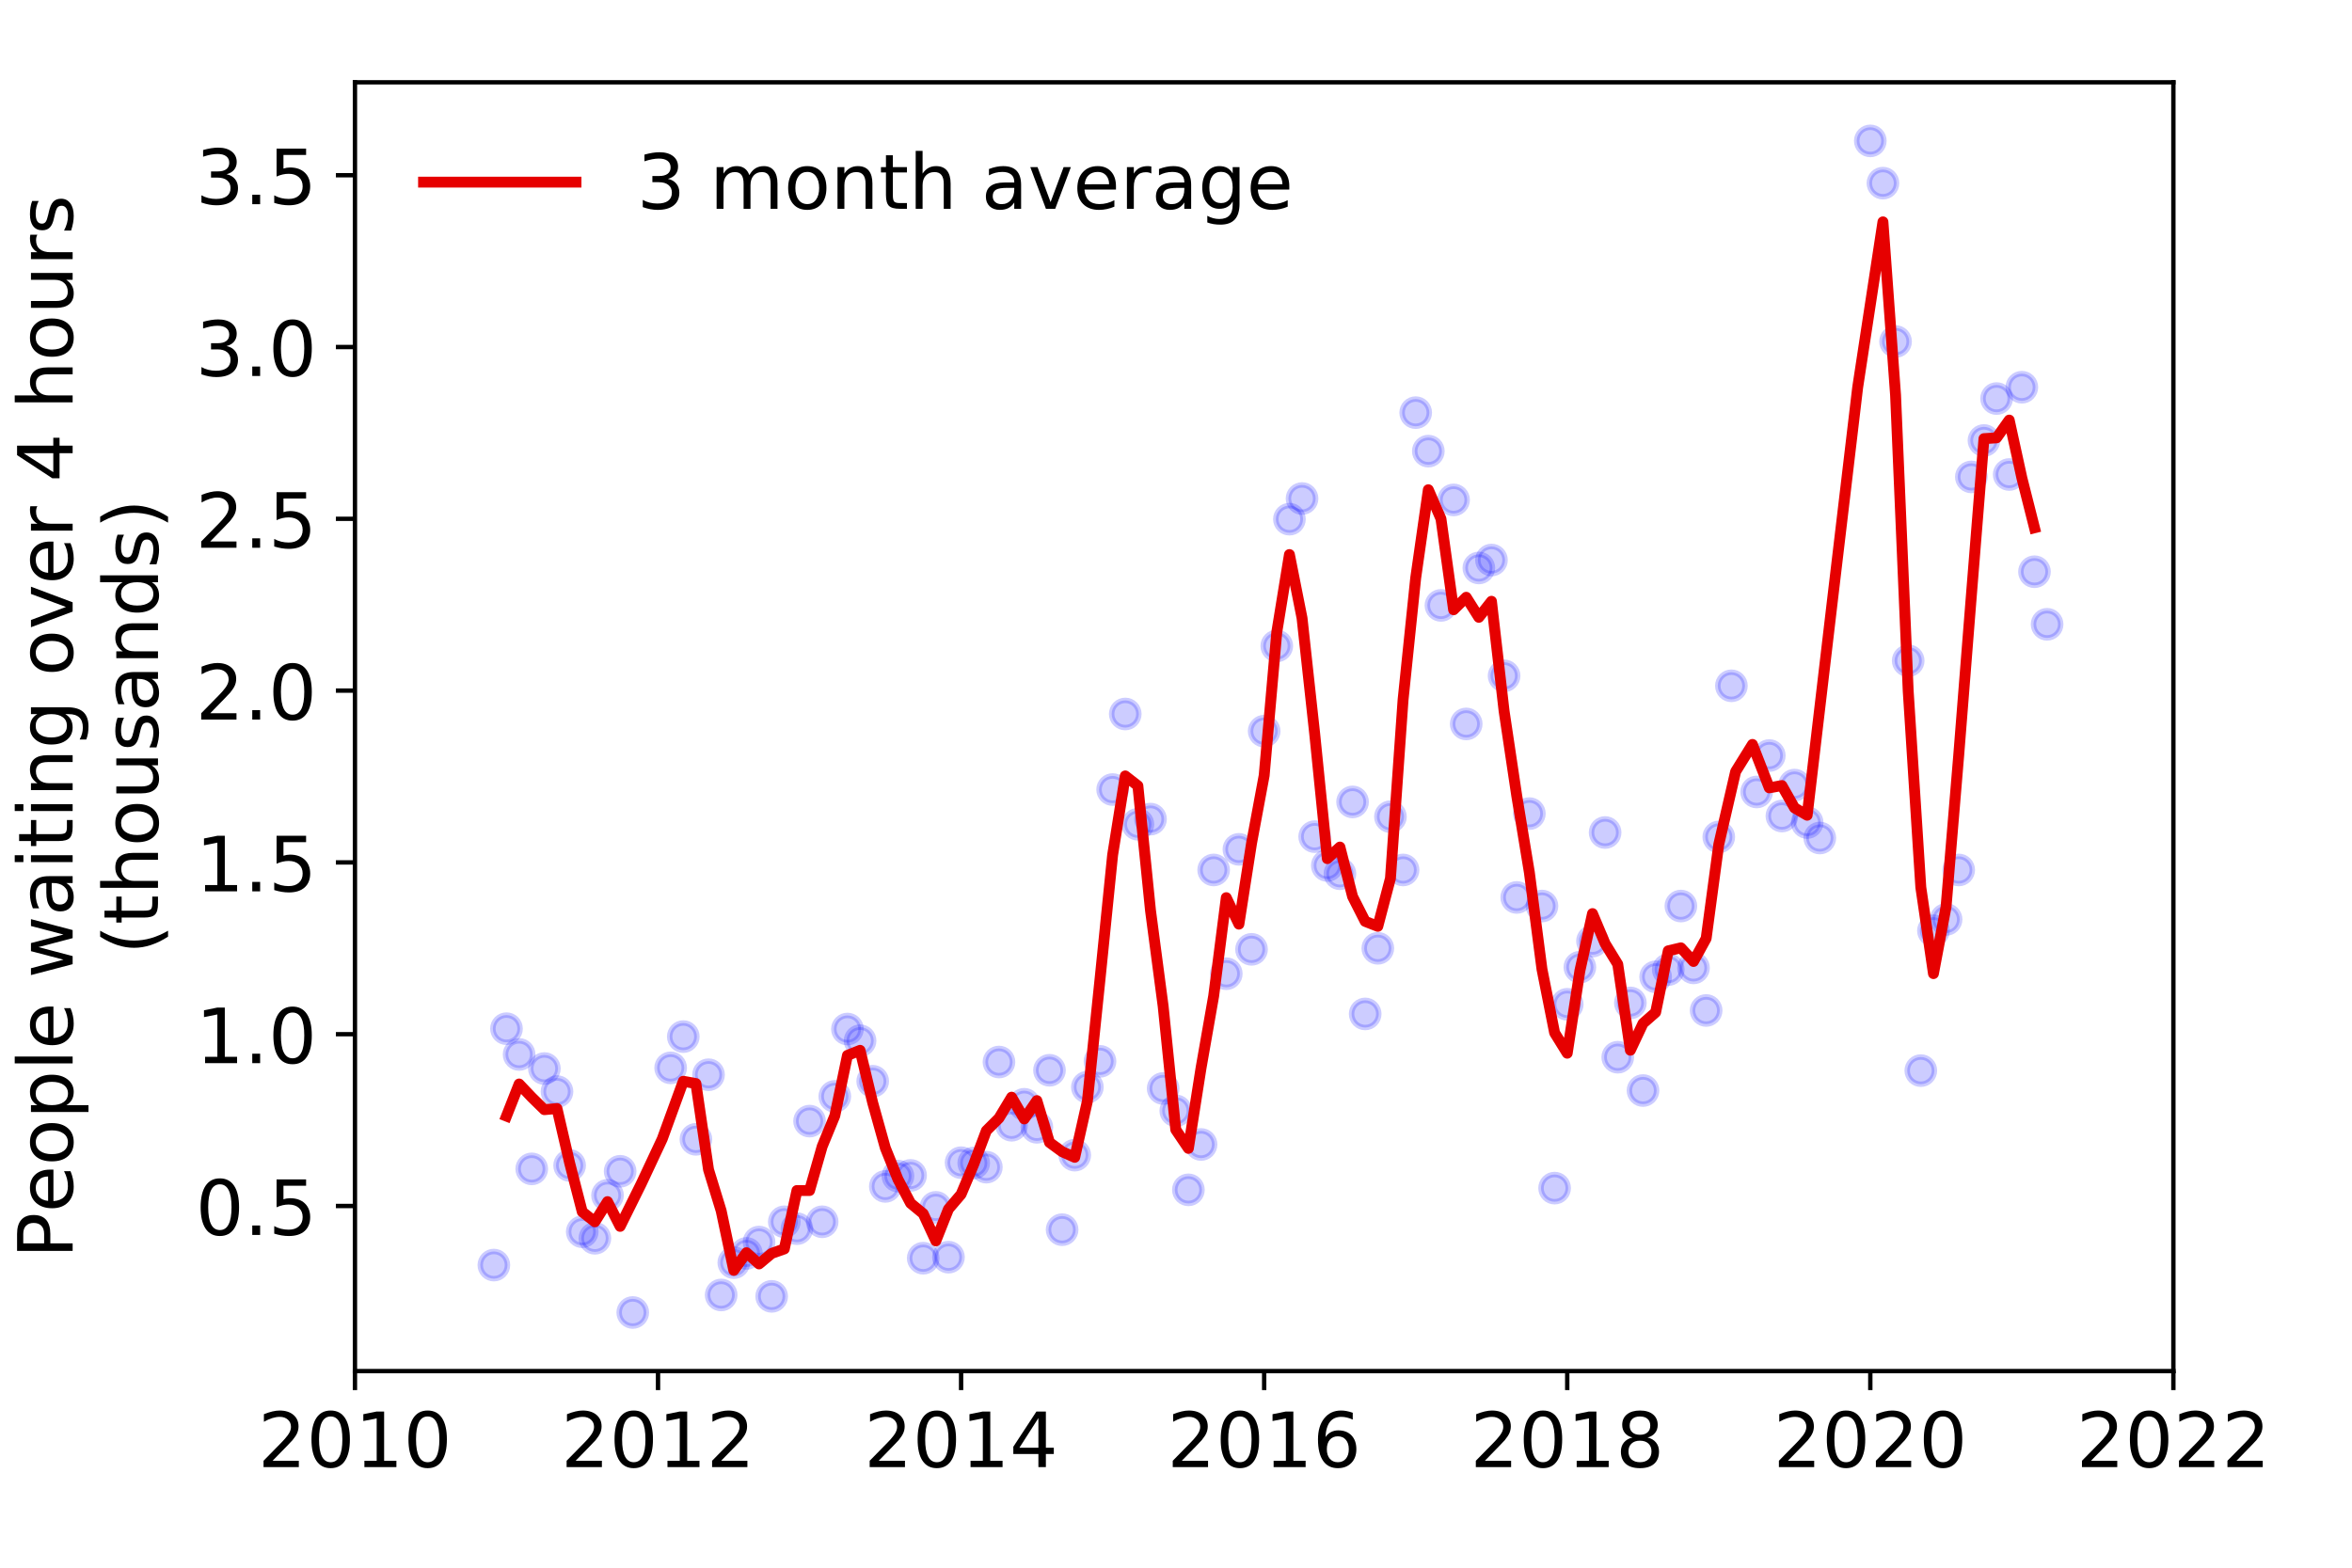 <?xml version="1.0" encoding="utf-8" standalone="no"?>
<!DOCTYPE svg PUBLIC "-//W3C//DTD SVG 1.1//EN"
  "http://www.w3.org/Graphics/SVG/1.1/DTD/svg11.dtd">
<!-- Created with matplotlib (https://matplotlib.org/) -->
<svg height="288pt" version="1.1" viewBox="0 0 432 288" width="432pt" xmlns="http://www.w3.org/2000/svg" xmlns:xlink="http://www.w3.org/1999/xlink">
 <defs>
  <style type="text/css">
*{stroke-linecap:butt;stroke-linejoin:round;}
  </style>
 </defs>
 <g id="figure_1">
  <g id="patch_1">
   <path d="M 0 288 
L 432 288 
L 432 0 
L 0 0 
z
" style="fill:#ffffff;"/>
  </g>
  <g id="axes_1">
   <g id="patch_2">
    <path d="M 65.195 251.88 
L 399.192 251.88 
L 399.192 15.12 
L 65.195 15.12 
z
" style="fill:#ffffff;"/>
   </g>
   <g id="matplotlib.axis_1">
    <g id="xtick_1">
     <g id="line2d_1">
      <defs>
       <path d="M 0 0 
L 0 3.5 
" id="m84aaa71827" style="stroke:#000000;stroke-width:0.8;"/>
      </defs>
      <g>
       <use style="stroke:#000000;stroke-width:0.8;" x="65.195" xlink:href="#m84aaa71827" y="251.88"/>
      </g>
     </g>
     <g id="text_1">
      <!-- 2010 -->
      <defs>
       <path d="M 19.188 8.297 
L 53.609 8.297 
L 53.609 0 
L 7.328 0 
L 7.328 8.297 
Q 12.938 14.109 22.625 23.891 
Q 32.328 33.688 34.812 36.531 
Q 39.547 41.844 41.422 45.531 
Q 43.312 49.219 43.312 52.781 
Q 43.312 58.594 39.234 62.25 
Q 35.156 65.922 28.609 65.922 
Q 23.969 65.922 18.812 64.312 
Q 13.672 62.703 7.812 59.422 
L 7.812 69.391 
Q 13.766 71.781 18.938 73 
Q 24.125 74.219 28.422 74.219 
Q 39.75 74.219 46.484 68.547 
Q 53.219 62.891 53.219 53.422 
Q 53.219 48.922 51.531 44.891 
Q 49.859 40.875 45.406 35.406 
Q 44.188 33.984 37.641 27.219 
Q 31.109 20.453 19.188 8.297 
z
" id="DejaVuSans-50"/>
       <path d="M 31.781 66.406 
Q 24.172 66.406 20.328 58.906 
Q 16.5 51.422 16.5 36.375 
Q 16.5 21.391 20.328 13.891 
Q 24.172 6.391 31.781 6.391 
Q 39.453 6.391 43.281 13.891 
Q 47.125 21.391 47.125 36.375 
Q 47.125 51.422 43.281 58.906 
Q 39.453 66.406 31.781 66.406 
z
M 31.781 74.219 
Q 44.047 74.219 50.516 64.516 
Q 56.984 54.828 56.984 36.375 
Q 56.984 17.969 50.516 8.266 
Q 44.047 -1.422 31.781 -1.422 
Q 19.531 -1.422 13.062 8.266 
Q 6.594 17.969 6.594 36.375 
Q 6.594 54.828 13.062 64.516 
Q 19.531 74.219 31.781 74.219 
z
" id="DejaVuSans-48"/>
       <path d="M 12.406 8.297 
L 28.516 8.297 
L 28.516 63.922 
L 10.984 60.406 
L 10.984 69.391 
L 28.422 72.906 
L 38.281 72.906 
L 38.281 8.297 
L 54.391 8.297 
L 54.391 0 
L 12.406 0 
z
" id="DejaVuSans-49"/>
      </defs>
      <g transform="translate(47.38 269.518)scale(0.14 -0.14)">
       <use xlink:href="#DejaVuSans-50"/>
       <use x="63.623" xlink:href="#DejaVuSans-48"/>
       <use x="127.246" xlink:href="#DejaVuSans-49"/>
       <use x="190.869" xlink:href="#DejaVuSans-48"/>
      </g>
     </g>
    </g>
    <g id="xtick_2">
     <g id="line2d_2">
      <g>
       <use style="stroke:#000000;stroke-width:0.8;" x="120.861" xlink:href="#m84aaa71827" y="251.88"/>
      </g>
     </g>
     <g id="text_2">
      <!-- 2012 -->
      <g transform="translate(103.046 269.518)scale(0.14 -0.14)">
       <use xlink:href="#DejaVuSans-50"/>
       <use x="63.623" xlink:href="#DejaVuSans-48"/>
       <use x="127.246" xlink:href="#DejaVuSans-49"/>
       <use x="190.869" xlink:href="#DejaVuSans-50"/>
      </g>
     </g>
    </g>
    <g id="xtick_3">
     <g id="line2d_3">
      <g>
       <use style="stroke:#000000;stroke-width:0.8;" x="176.528" xlink:href="#m84aaa71827" y="251.88"/>
      </g>
     </g>
     <g id="text_3">
      <!-- 2014 -->
      <defs>
       <path d="M 37.797 64.312 
L 12.891 25.391 
L 37.797 25.391 
z
M 35.203 72.906 
L 47.609 72.906 
L 47.609 25.391 
L 58.016 25.391 
L 58.016 17.188 
L 47.609 17.188 
L 47.609 0 
L 37.797 0 
L 37.797 17.188 
L 4.891 17.188 
L 4.891 26.703 
z
" id="DejaVuSans-52"/>
      </defs>
      <g transform="translate(158.713 269.518)scale(0.14 -0.14)">
       <use xlink:href="#DejaVuSans-50"/>
       <use x="63.623" xlink:href="#DejaVuSans-48"/>
       <use x="127.246" xlink:href="#DejaVuSans-49"/>
       <use x="190.869" xlink:href="#DejaVuSans-52"/>
      </g>
     </g>
    </g>
    <g id="xtick_4">
     <g id="line2d_4">
      <g>
       <use style="stroke:#000000;stroke-width:0.8;" x="232.194" xlink:href="#m84aaa71827" y="251.88"/>
      </g>
     </g>
     <g id="text_4">
      <!-- 2016 -->
      <defs>
       <path d="M 33.016 40.375 
Q 26.375 40.375 22.484 35.828 
Q 18.609 31.297 18.609 23.391 
Q 18.609 15.531 22.484 10.953 
Q 26.375 6.391 33.016 6.391 
Q 39.656 6.391 43.531 10.953 
Q 47.406 15.531 47.406 23.391 
Q 47.406 31.297 43.531 35.828 
Q 39.656 40.375 33.016 40.375 
z
M 52.594 71.297 
L 52.594 62.312 
Q 48.875 64.062 45.094 64.984 
Q 41.312 65.922 37.594 65.922 
Q 27.828 65.922 22.672 59.328 
Q 17.531 52.734 16.797 39.406 
Q 19.672 43.656 24.016 45.922 
Q 28.375 48.188 33.594 48.188 
Q 44.578 48.188 50.953 41.516 
Q 57.328 34.859 57.328 23.391 
Q 57.328 12.156 50.688 5.359 
Q 44.047 -1.422 33.016 -1.422 
Q 20.359 -1.422 13.672 8.266 
Q 6.984 17.969 6.984 36.375 
Q 6.984 53.656 15.188 63.938 
Q 23.391 74.219 37.203 74.219 
Q 40.922 74.219 44.703 73.484 
Q 48.484 72.75 52.594 71.297 
z
" id="DejaVuSans-54"/>
      </defs>
      <g transform="translate(214.379 269.518)scale(0.14 -0.14)">
       <use xlink:href="#DejaVuSans-50"/>
       <use x="63.623" xlink:href="#DejaVuSans-48"/>
       <use x="127.246" xlink:href="#DejaVuSans-49"/>
       <use x="190.869" xlink:href="#DejaVuSans-54"/>
      </g>
     </g>
    </g>
    <g id="xtick_5">
     <g id="line2d_5">
      <g>
       <use style="stroke:#000000;stroke-width:0.8;" x="287.86" xlink:href="#m84aaa71827" y="251.88"/>
      </g>
     </g>
     <g id="text_5">
      <!-- 2018 -->
      <defs>
       <path d="M 31.781 34.625 
Q 24.75 34.625 20.719 30.859 
Q 16.703 27.094 16.703 20.516 
Q 16.703 13.922 20.719 10.156 
Q 24.75 6.391 31.781 6.391 
Q 38.812 6.391 42.859 10.172 
Q 46.922 13.969 46.922 20.516 
Q 46.922 27.094 42.891 30.859 
Q 38.875 34.625 31.781 34.625 
z
M 21.922 38.812 
Q 15.578 40.375 12.031 44.719 
Q 8.5 49.078 8.5 55.328 
Q 8.5 64.062 14.719 69.141 
Q 20.953 74.219 31.781 74.219 
Q 42.672 74.219 48.875 69.141 
Q 55.078 64.062 55.078 55.328 
Q 55.078 49.078 51.531 44.719 
Q 48 40.375 41.703 38.812 
Q 48.828 37.156 52.797 32.312 
Q 56.781 27.484 56.781 20.516 
Q 56.781 9.906 50.312 4.234 
Q 43.844 -1.422 31.781 -1.422 
Q 19.734 -1.422 13.25 4.234 
Q 6.781 9.906 6.781 20.516 
Q 6.781 27.484 10.781 32.312 
Q 14.797 37.156 21.922 38.812 
z
M 18.312 54.391 
Q 18.312 48.734 21.844 45.562 
Q 25.391 42.391 31.781 42.391 
Q 38.141 42.391 41.719 45.562 
Q 45.312 48.734 45.312 54.391 
Q 45.312 60.062 41.719 63.234 
Q 38.141 66.406 31.781 66.406 
Q 25.391 66.406 21.844 63.234 
Q 18.312 60.062 18.312 54.391 
z
" id="DejaVuSans-56"/>
      </defs>
      <g transform="translate(270.045 269.518)scale(0.14 -0.14)">
       <use xlink:href="#DejaVuSans-50"/>
       <use x="63.623" xlink:href="#DejaVuSans-48"/>
       <use x="127.246" xlink:href="#DejaVuSans-49"/>
       <use x="190.869" xlink:href="#DejaVuSans-56"/>
      </g>
     </g>
    </g>
    <g id="xtick_6">
     <g id="line2d_6">
      <g>
       <use style="stroke:#000000;stroke-width:0.8;" x="343.526" xlink:href="#m84aaa71827" y="251.88"/>
      </g>
     </g>
     <g id="text_6">
      <!-- 2020 -->
      <g transform="translate(325.711 269.518)scale(0.14 -0.14)">
       <use xlink:href="#DejaVuSans-50"/>
       <use x="63.623" xlink:href="#DejaVuSans-48"/>
       <use x="127.246" xlink:href="#DejaVuSans-50"/>
       <use x="190.869" xlink:href="#DejaVuSans-48"/>
      </g>
     </g>
    </g>
    <g id="xtick_7">
     <g id="line2d_7">
      <g>
       <use style="stroke:#000000;stroke-width:0.8;" x="399.192" xlink:href="#m84aaa71827" y="251.88"/>
      </g>
     </g>
     <g id="text_7">
      <!-- 2022 -->
      <g transform="translate(381.377 269.518)scale(0.14 -0.14)">
       <use xlink:href="#DejaVuSans-50"/>
       <use x="63.623" xlink:href="#DejaVuSans-48"/>
       <use x="127.246" xlink:href="#DejaVuSans-50"/>
       <use x="190.869" xlink:href="#DejaVuSans-50"/>
      </g>
     </g>
    </g>
   </g>
   <g id="matplotlib.axis_2">
    <g id="ytick_1">
     <g id="line2d_8">
      <defs>
       <path d="M 0 0 
L -3.5 0 
" id="me56a1f9ede" style="stroke:#000000;stroke-width:0.8;"/>
      </defs>
      <g>
       <use style="stroke:#000000;stroke-width:0.8;" x="65.195" xlink:href="#me56a1f9ede" y="221.551"/>
      </g>
     </g>
     <g id="text_8">
      <!-- 0.5 -->
      <defs>
       <path d="M 10.688 12.406 
L 21 12.406 
L 21 0 
L 10.688 0 
z
" id="DejaVuSans-46"/>
       <path d="M 10.797 72.906 
L 49.516 72.906 
L 49.516 64.594 
L 19.828 64.594 
L 19.828 46.734 
Q 21.969 47.469 24.109 47.828 
Q 26.266 48.188 28.422 48.188 
Q 40.625 48.188 47.75 41.5 
Q 54.891 34.812 54.891 23.391 
Q 54.891 11.625 47.562 5.094 
Q 40.234 -1.422 26.906 -1.422 
Q 22.312 -1.422 17.547 -0.641 
Q 12.797 0.141 7.719 1.703 
L 7.719 11.625 
Q 12.109 9.234 16.797 8.062 
Q 21.484 6.891 26.703 6.891 
Q 35.156 6.891 40.078 11.328 
Q 45.016 15.766 45.016 23.391 
Q 45.016 31 40.078 35.438 
Q 35.156 39.891 26.703 39.891 
Q 22.75 39.891 18.812 39.016 
Q 14.891 38.141 10.797 36.281 
z
" id="DejaVuSans-53"/>
      </defs>
      <g transform="translate(35.931 226.87)scale(0.14 -0.14)">
       <use xlink:href="#DejaVuSans-48"/>
       <use x="63.623" xlink:href="#DejaVuSans-46"/>
       <use x="95.41" xlink:href="#DejaVuSans-53"/>
      </g>
     </g>
    </g>
    <g id="ytick_2">
     <g id="line2d_9">
      <g>
       <use style="stroke:#000000;stroke-width:0.8;" x="65.195" xlink:href="#me56a1f9ede" y="189.992"/>
      </g>
     </g>
     <g id="text_9">
      <!-- 1.0 -->
      <g transform="translate(35.931 195.311)scale(0.14 -0.14)">
       <use xlink:href="#DejaVuSans-49"/>
       <use x="63.623" xlink:href="#DejaVuSans-46"/>
       <use x="95.41" xlink:href="#DejaVuSans-48"/>
      </g>
     </g>
    </g>
    <g id="ytick_3">
     <g id="line2d_10">
      <g>
       <use style="stroke:#000000;stroke-width:0.8;" x="65.195" xlink:href="#me56a1f9ede" y="158.432"/>
      </g>
     </g>
     <g id="text_10">
      <!-- 1.5 -->
      <g transform="translate(35.931 163.751)scale(0.14 -0.14)">
       <use xlink:href="#DejaVuSans-49"/>
       <use x="63.623" xlink:href="#DejaVuSans-46"/>
       <use x="95.41" xlink:href="#DejaVuSans-53"/>
      </g>
     </g>
    </g>
    <g id="ytick_4">
     <g id="line2d_11">
      <g>
       <use style="stroke:#000000;stroke-width:0.8;" x="65.195" xlink:href="#me56a1f9ede" y="126.872"/>
      </g>
     </g>
     <g id="text_11">
      <!-- 2.0 -->
      <g transform="translate(35.931 132.191)scale(0.14 -0.14)">
       <use xlink:href="#DejaVuSans-50"/>
       <use x="63.623" xlink:href="#DejaVuSans-46"/>
       <use x="95.41" xlink:href="#DejaVuSans-48"/>
      </g>
     </g>
    </g>
    <g id="ytick_5">
     <g id="line2d_12">
      <g>
       <use style="stroke:#000000;stroke-width:0.8;" x="65.195" xlink:href="#me56a1f9ede" y="95.313"/>
      </g>
     </g>
     <g id="text_12">
      <!-- 2.5 -->
      <g transform="translate(35.931 100.632)scale(0.14 -0.14)">
       <use xlink:href="#DejaVuSans-50"/>
       <use x="63.623" xlink:href="#DejaVuSans-46"/>
       <use x="95.41" xlink:href="#DejaVuSans-53"/>
      </g>
     </g>
    </g>
    <g id="ytick_6">
     <g id="line2d_13">
      <g>
       <use style="stroke:#000000;stroke-width:0.8;" x="65.195" xlink:href="#me56a1f9ede" y="63.753"/>
      </g>
     </g>
     <g id="text_13">
      <!-- 3.0 -->
      <defs>
       <path d="M 40.578 39.312 
Q 47.656 37.797 51.625 33 
Q 55.609 28.219 55.609 21.188 
Q 55.609 10.406 48.188 4.484 
Q 40.766 -1.422 27.094 -1.422 
Q 22.516 -1.422 17.656 -0.516 
Q 12.797 0.391 7.625 2.203 
L 7.625 11.719 
Q 11.719 9.328 16.594 8.109 
Q 21.484 6.891 26.812 6.891 
Q 36.078 6.891 40.938 10.547 
Q 45.797 14.203 45.797 21.188 
Q 45.797 27.641 41.281 31.266 
Q 36.766 34.906 28.719 34.906 
L 20.219 34.906 
L 20.219 43.016 
L 29.109 43.016 
Q 36.375 43.016 40.234 45.922 
Q 44.094 48.828 44.094 54.297 
Q 44.094 59.906 40.109 62.906 
Q 36.141 65.922 28.719 65.922 
Q 24.656 65.922 20.016 65.031 
Q 15.375 64.156 9.812 62.312 
L 9.812 71.094 
Q 15.438 72.656 20.344 73.438 
Q 25.25 74.219 29.594 74.219 
Q 40.828 74.219 47.359 69.109 
Q 53.906 64.016 53.906 55.328 
Q 53.906 49.266 50.438 45.094 
Q 46.969 40.922 40.578 39.312 
z
" id="DejaVuSans-51"/>
      </defs>
      <g transform="translate(35.931 69.072)scale(0.14 -0.14)">
       <use xlink:href="#DejaVuSans-51"/>
       <use x="63.623" xlink:href="#DejaVuSans-46"/>
       <use x="95.41" xlink:href="#DejaVuSans-48"/>
      </g>
     </g>
    </g>
    <g id="ytick_7">
     <g id="line2d_14">
      <g>
       <use style="stroke:#000000;stroke-width:0.8;" x="65.195" xlink:href="#me56a1f9ede" y="32.194"/>
      </g>
     </g>
     <g id="text_14">
      <!-- 3.5 -->
      <g transform="translate(35.931 37.513)scale(0.14 -0.14)">
       <use xlink:href="#DejaVuSans-51"/>
       <use x="63.623" xlink:href="#DejaVuSans-46"/>
       <use x="95.41" xlink:href="#DejaVuSans-53"/>
      </g>
     </g>
    </g>
    <g id="text_15">
     <!-- People waiting over 4 hours -->
     <defs>
      <path d="M 19.672 64.797 
L 19.672 37.406 
L 32.078 37.406 
Q 38.969 37.406 42.719 40.969 
Q 46.484 44.531 46.484 51.125 
Q 46.484 57.672 42.719 61.234 
Q 38.969 64.797 32.078 64.797 
z
M 9.812 72.906 
L 32.078 72.906 
Q 44.344 72.906 50.609 67.359 
Q 56.891 61.812 56.891 51.125 
Q 56.891 40.328 50.609 34.812 
Q 44.344 29.297 32.078 29.297 
L 19.672 29.297 
L 19.672 0 
L 9.812 0 
z
" id="DejaVuSans-80"/>
      <path d="M 56.203 29.594 
L 56.203 25.203 
L 14.891 25.203 
Q 15.484 15.922 20.484 11.062 
Q 25.484 6.203 34.422 6.203 
Q 39.594 6.203 44.453 7.469 
Q 49.312 8.734 54.109 11.281 
L 54.109 2.781 
Q 49.266 0.734 44.188 -0.344 
Q 39.109 -1.422 33.891 -1.422 
Q 20.797 -1.422 13.156 6.188 
Q 5.516 13.812 5.516 26.812 
Q 5.516 40.234 12.766 48.109 
Q 20.016 56 32.328 56 
Q 43.359 56 49.781 48.891 
Q 56.203 41.797 56.203 29.594 
z
M 47.219 32.234 
Q 47.125 39.594 43.094 43.984 
Q 39.062 48.391 32.422 48.391 
Q 24.906 48.391 20.391 44.141 
Q 15.875 39.891 15.188 32.172 
z
" id="DejaVuSans-101"/>
      <path d="M 30.609 48.391 
Q 23.391 48.391 19.188 42.75 
Q 14.984 37.109 14.984 27.297 
Q 14.984 17.484 19.156 11.844 
Q 23.344 6.203 30.609 6.203 
Q 37.797 6.203 41.984 11.859 
Q 46.188 17.531 46.188 27.297 
Q 46.188 37.016 41.984 42.703 
Q 37.797 48.391 30.609 48.391 
z
M 30.609 56 
Q 42.328 56 49.016 48.375 
Q 55.719 40.766 55.719 27.297 
Q 55.719 13.875 49.016 6.219 
Q 42.328 -1.422 30.609 -1.422 
Q 18.844 -1.422 12.172 6.219 
Q 5.516 13.875 5.516 27.297 
Q 5.516 40.766 12.172 48.375 
Q 18.844 56 30.609 56 
z
" id="DejaVuSans-111"/>
      <path d="M 18.109 8.203 
L 18.109 -20.797 
L 9.078 -20.797 
L 9.078 54.688 
L 18.109 54.688 
L 18.109 46.391 
Q 20.953 51.266 25.266 53.625 
Q 29.594 56 35.594 56 
Q 45.562 56 51.781 48.094 
Q 58.016 40.188 58.016 27.297 
Q 58.016 14.406 51.781 6.484 
Q 45.562 -1.422 35.594 -1.422 
Q 29.594 -1.422 25.266 0.953 
Q 20.953 3.328 18.109 8.203 
z
M 48.688 27.297 
Q 48.688 37.203 44.609 42.844 
Q 40.531 48.484 33.406 48.484 
Q 26.266 48.484 22.188 42.844 
Q 18.109 37.203 18.109 27.297 
Q 18.109 17.391 22.188 11.75 
Q 26.266 6.109 33.406 6.109 
Q 40.531 6.109 44.609 11.75 
Q 48.688 17.391 48.688 27.297 
z
" id="DejaVuSans-112"/>
      <path d="M 9.422 75.984 
L 18.406 75.984 
L 18.406 0 
L 9.422 0 
z
" id="DejaVuSans-108"/>
      <path id="DejaVuSans-32"/>
      <path d="M 4.203 54.688 
L 13.188 54.688 
L 24.422 12.016 
L 35.594 54.688 
L 46.188 54.688 
L 57.422 12.016 
L 68.609 54.688 
L 77.594 54.688 
L 63.281 0 
L 52.688 0 
L 40.922 44.828 
L 29.109 0 
L 18.5 0 
z
" id="DejaVuSans-119"/>
      <path d="M 34.281 27.484 
Q 23.391 27.484 19.188 25 
Q 14.984 22.516 14.984 16.5 
Q 14.984 11.719 18.141 8.906 
Q 21.297 6.109 26.703 6.109 
Q 34.188 6.109 38.703 11.406 
Q 43.219 16.703 43.219 25.484 
L 43.219 27.484 
z
M 52.203 31.203 
L 52.203 0 
L 43.219 0 
L 43.219 8.297 
Q 40.141 3.328 35.547 0.953 
Q 30.953 -1.422 24.312 -1.422 
Q 15.922 -1.422 10.953 3.297 
Q 6 8.016 6 15.922 
Q 6 25.141 12.172 29.828 
Q 18.359 34.516 30.609 34.516 
L 43.219 34.516 
L 43.219 35.406 
Q 43.219 41.609 39.141 45 
Q 35.062 48.391 27.688 48.391 
Q 23 48.391 18.547 47.266 
Q 14.109 46.141 10.016 43.891 
L 10.016 52.203 
Q 14.938 54.109 19.578 55.047 
Q 24.219 56 28.609 56 
Q 40.484 56 46.344 49.844 
Q 52.203 43.703 52.203 31.203 
z
" id="DejaVuSans-97"/>
      <path d="M 9.422 54.688 
L 18.406 54.688 
L 18.406 0 
L 9.422 0 
z
M 9.422 75.984 
L 18.406 75.984 
L 18.406 64.594 
L 9.422 64.594 
z
" id="DejaVuSans-105"/>
      <path d="M 18.312 70.219 
L 18.312 54.688 
L 36.812 54.688 
L 36.812 47.703 
L 18.312 47.703 
L 18.312 18.016 
Q 18.312 11.328 20.141 9.422 
Q 21.969 7.516 27.594 7.516 
L 36.812 7.516 
L 36.812 0 
L 27.594 0 
Q 17.188 0 13.234 3.875 
Q 9.281 7.766 9.281 18.016 
L 9.281 47.703 
L 2.688 47.703 
L 2.688 54.688 
L 9.281 54.688 
L 9.281 70.219 
z
" id="DejaVuSans-116"/>
      <path d="M 54.891 33.016 
L 54.891 0 
L 45.906 0 
L 45.906 32.719 
Q 45.906 40.484 42.875 44.328 
Q 39.844 48.188 33.797 48.188 
Q 26.516 48.188 22.312 43.547 
Q 18.109 38.922 18.109 30.906 
L 18.109 0 
L 9.078 0 
L 9.078 54.688 
L 18.109 54.688 
L 18.109 46.188 
Q 21.344 51.125 25.703 53.562 
Q 30.078 56 35.797 56 
Q 45.219 56 50.047 50.172 
Q 54.891 44.344 54.891 33.016 
z
" id="DejaVuSans-110"/>
      <path d="M 45.406 27.984 
Q 45.406 37.75 41.375 43.109 
Q 37.359 48.484 30.078 48.484 
Q 22.859 48.484 18.828 43.109 
Q 14.797 37.75 14.797 27.984 
Q 14.797 18.266 18.828 12.891 
Q 22.859 7.516 30.078 7.516 
Q 37.359 7.516 41.375 12.891 
Q 45.406 18.266 45.406 27.984 
z
M 54.391 6.781 
Q 54.391 -7.172 48.188 -13.984 
Q 42 -20.797 29.203 -20.797 
Q 24.469 -20.797 20.266 -20.094 
Q 16.062 -19.391 12.109 -17.922 
L 12.109 -9.188 
Q 16.062 -11.328 19.922 -12.344 
Q 23.781 -13.375 27.781 -13.375 
Q 36.625 -13.375 41.016 -8.766 
Q 45.406 -4.156 45.406 5.172 
L 45.406 9.625 
Q 42.625 4.781 38.281 2.391 
Q 33.938 0 27.875 0 
Q 17.828 0 11.672 7.656 
Q 5.516 15.328 5.516 27.984 
Q 5.516 40.672 11.672 48.328 
Q 17.828 56 27.875 56 
Q 33.938 56 38.281 53.609 
Q 42.625 51.219 45.406 46.391 
L 45.406 54.688 
L 54.391 54.688 
z
" id="DejaVuSans-103"/>
      <path d="M 2.984 54.688 
L 12.5 54.688 
L 29.594 8.797 
L 46.688 54.688 
L 56.203 54.688 
L 35.688 0 
L 23.484 0 
z
" id="DejaVuSans-118"/>
      <path d="M 41.109 46.297 
Q 39.594 47.172 37.812 47.578 
Q 36.031 48 33.891 48 
Q 26.266 48 22.188 43.047 
Q 18.109 38.094 18.109 28.812 
L 18.109 0 
L 9.078 0 
L 9.078 54.688 
L 18.109 54.688 
L 18.109 46.188 
Q 20.953 51.172 25.484 53.578 
Q 30.031 56 36.531 56 
Q 37.453 56 38.578 55.875 
Q 39.703 55.766 41.062 55.516 
z
" id="DejaVuSans-114"/>
      <path d="M 54.891 33.016 
L 54.891 0 
L 45.906 0 
L 45.906 32.719 
Q 45.906 40.484 42.875 44.328 
Q 39.844 48.188 33.797 48.188 
Q 26.516 48.188 22.312 43.547 
Q 18.109 38.922 18.109 30.906 
L 18.109 0 
L 9.078 0 
L 9.078 75.984 
L 18.109 75.984 
L 18.109 46.188 
Q 21.344 51.125 25.703 53.562 
Q 30.078 56 35.797 56 
Q 45.219 56 50.047 50.172 
Q 54.891 44.344 54.891 33.016 
z
" id="DejaVuSans-104"/>
      <path d="M 8.5 21.578 
L 8.5 54.688 
L 17.484 54.688 
L 17.484 21.922 
Q 17.484 14.156 20.5 10.266 
Q 23.531 6.391 29.594 6.391 
Q 36.859 6.391 41.078 11.031 
Q 45.312 15.672 45.312 23.688 
L 45.312 54.688 
L 54.297 54.688 
L 54.297 0 
L 45.312 0 
L 45.312 8.406 
Q 42.047 3.422 37.719 1 
Q 33.406 -1.422 27.688 -1.422 
Q 18.266 -1.422 13.375 4.438 
Q 8.5 10.297 8.5 21.578 
z
M 31.109 56 
z
" id="DejaVuSans-117"/>
      <path d="M 44.281 53.078 
L 44.281 44.578 
Q 40.484 46.531 36.375 47.5 
Q 32.281 48.484 27.875 48.484 
Q 21.188 48.484 17.844 46.438 
Q 14.5 44.391 14.5 40.281 
Q 14.5 37.156 16.891 35.375 
Q 19.281 33.594 26.516 31.984 
L 29.594 31.297 
Q 39.156 29.25 43.188 25.516 
Q 47.219 21.781 47.219 15.094 
Q 47.219 7.469 41.188 3.016 
Q 35.156 -1.422 24.609 -1.422 
Q 20.219 -1.422 15.453 -0.562 
Q 10.688 0.297 5.422 2 
L 5.422 11.281 
Q 10.406 8.688 15.234 7.391 
Q 20.062 6.109 24.812 6.109 
Q 31.156 6.109 34.562 8.281 
Q 37.984 10.453 37.984 14.406 
Q 37.984 18.062 35.516 20.016 
Q 33.062 21.969 24.703 23.781 
L 21.578 24.516 
Q 13.234 26.266 9.516 29.906 
Q 5.812 33.547 5.812 39.891 
Q 5.812 47.609 11.281 51.797 
Q 16.75 56 26.812 56 
Q 31.781 56 36.172 55.266 
Q 40.578 54.547 44.281 53.078 
z
" id="DejaVuSans-115"/>
     </defs>
     <g transform="translate(13.342 231.175)rotate(-90)scale(0.14 -0.14)">
      <use xlink:href="#DejaVuSans-80"/>
      <use x="60.256" xlink:href="#DejaVuSans-101"/>
      <use x="121.779" xlink:href="#DejaVuSans-111"/>
      <use x="182.961" xlink:href="#DejaVuSans-112"/>
      <use x="246.438" xlink:href="#DejaVuSans-108"/>
      <use x="274.221" xlink:href="#DejaVuSans-101"/>
      <use x="335.744" xlink:href="#DejaVuSans-32"/>
      <use x="367.531" xlink:href="#DejaVuSans-119"/>
      <use x="449.318" xlink:href="#DejaVuSans-97"/>
      <use x="510.598" xlink:href="#DejaVuSans-105"/>
      <use x="538.381" xlink:href="#DejaVuSans-116"/>
      <use x="577.59" xlink:href="#DejaVuSans-105"/>
      <use x="605.373" xlink:href="#DejaVuSans-110"/>
      <use x="668.752" xlink:href="#DejaVuSans-103"/>
      <use x="732.229" xlink:href="#DejaVuSans-32"/>
      <use x="764.016" xlink:href="#DejaVuSans-111"/>
      <use x="825.197" xlink:href="#DejaVuSans-118"/>
      <use x="884.377" xlink:href="#DejaVuSans-101"/>
      <use x="945.9" xlink:href="#DejaVuSans-114"/>
      <use x="987.014" xlink:href="#DejaVuSans-32"/>
      <use x="1018.801" xlink:href="#DejaVuSans-52"/>
      <use x="1082.424" xlink:href="#DejaVuSans-32"/>
      <use x="1114.211" xlink:href="#DejaVuSans-104"/>
      <use x="1177.59" xlink:href="#DejaVuSans-111"/>
      <use x="1238.771" xlink:href="#DejaVuSans-117"/>
      <use x="1302.15" xlink:href="#DejaVuSans-114"/>
      <use x="1343.264" xlink:href="#DejaVuSans-115"/>
     </g>
     <!-- (thousands) -->
     <defs>
      <path d="M 31 75.875 
Q 24.469 64.656 21.281 53.656 
Q 18.109 42.672 18.109 31.391 
Q 18.109 20.125 21.312 9.062 
Q 24.516 -2 31 -13.188 
L 23.188 -13.188 
Q 15.875 -1.703 12.234 9.375 
Q 8.594 20.453 8.594 31.391 
Q 8.594 42.281 12.203 53.312 
Q 15.828 64.359 23.188 75.875 
z
" id="DejaVuSans-40"/>
      <path d="M 45.406 46.391 
L 45.406 75.984 
L 54.391 75.984 
L 54.391 0 
L 45.406 0 
L 45.406 8.203 
Q 42.578 3.328 38.25 0.953 
Q 33.938 -1.422 27.875 -1.422 
Q 17.969 -1.422 11.734 6.484 
Q 5.516 14.406 5.516 27.297 
Q 5.516 40.188 11.734 48.094 
Q 17.969 56 27.875 56 
Q 33.938 56 38.25 53.625 
Q 42.578 51.266 45.406 46.391 
z
M 14.797 27.297 
Q 14.797 17.391 18.875 11.75 
Q 22.953 6.109 30.078 6.109 
Q 37.203 6.109 41.297 11.75 
Q 45.406 17.391 45.406 27.297 
Q 45.406 37.203 41.297 42.844 
Q 37.203 48.484 30.078 48.484 
Q 22.953 48.484 18.875 42.844 
Q 14.797 37.203 14.797 27.297 
z
" id="DejaVuSans-100"/>
      <path d="M 8.016 75.875 
L 15.828 75.875 
Q 23.141 64.359 26.781 53.312 
Q 30.422 42.281 30.422 31.391 
Q 30.422 20.453 26.781 9.375 
Q 23.141 -1.703 15.828 -13.188 
L 8.016 -13.188 
Q 14.5 -2 17.703 9.062 
Q 20.906 20.125 20.906 31.391 
Q 20.906 42.672 17.703 53.656 
Q 14.5 64.656 8.016 75.875 
z
" id="DejaVuSans-41"/>
     </defs>
     <g transform="translate(29.019 175.325)rotate(-90)scale(0.14 -0.14)">
      <use xlink:href="#DejaVuSans-40"/>
      <use x="39.014" xlink:href="#DejaVuSans-116"/>
      <use x="78.223" xlink:href="#DejaVuSans-104"/>
      <use x="141.602" xlink:href="#DejaVuSans-111"/>
      <use x="202.783" xlink:href="#DejaVuSans-117"/>
      <use x="266.162" xlink:href="#DejaVuSans-115"/>
      <use x="318.262" xlink:href="#DejaVuSans-97"/>
      <use x="379.541" xlink:href="#DejaVuSans-110"/>
      <use x="442.92" xlink:href="#DejaVuSans-100"/>
      <use x="506.396" xlink:href="#DejaVuSans-115"/>
      <use x="558.496" xlink:href="#DejaVuSans-41"/>
     </g>
    </g>
   </g>
   <g id="line2d_15">
    <defs>
     <path d="M 0 2.5 
C 0.663 2.5 1.299 2.237 1.768 1.768 
C 2.237 1.299 2.5 0.663 2.5 0 
C 2.5 -0.663 2.237 -1.299 1.768 -1.768 
C 1.299 -2.237 0.663 -2.5 0 -2.5 
C -0.663 -2.5 -1.299 -2.237 -1.768 -1.768 
C -2.237 -1.299 -2.5 -0.663 -2.5 0 
C -2.5 0.663 -2.237 1.299 -1.768 1.768 
C -1.299 2.237 -0.663 2.5 0 2.5 
z
" id="m04fbd0aaec" style="stroke:#0000ff;stroke-opacity:0.2;"/>
    </defs>
    <g clip-path="url(#p2936c5485f)">
     <use style="fill:#0000ff;fill-opacity:0.2;stroke:#0000ff;stroke-opacity:0.2;" x="375.998" xlink:href="#m04fbd0aaec" y="114.69"/>
     <use style="fill:#0000ff;fill-opacity:0.2;stroke:#0000ff;stroke-opacity:0.2;" x="373.679" xlink:href="#m04fbd0aaec" y="105.033"/>
     <use style="fill:#0000ff;fill-opacity:0.2;stroke:#0000ff;stroke-opacity:0.2;" x="371.359" xlink:href="#m04fbd0aaec" y="71.138"/>
     <use style="fill:#0000ff;fill-opacity:0.2;stroke:#0000ff;stroke-opacity:0.2;" x="369.04" xlink:href="#m04fbd0aaec" y="87.171"/>
     <use style="fill:#0000ff;fill-opacity:0.2;stroke:#0000ff;stroke-opacity:0.2;" x="366.721" xlink:href="#m04fbd0aaec" y="73.221"/>
     <use style="fill:#0000ff;fill-opacity:0.2;stroke:#0000ff;stroke-opacity:0.2;" x="364.401" xlink:href="#m04fbd0aaec" y="80.922"/>
     <use style="fill:#0000ff;fill-opacity:0.2;stroke:#0000ff;stroke-opacity:0.2;" x="362.082" xlink:href="#m04fbd0aaec" y="87.612"/>
     <use style="fill:#0000ff;fill-opacity:0.2;stroke:#0000ff;stroke-opacity:0.2;" x="359.762" xlink:href="#m04fbd0aaec" y="159.821"/>
     <use style="fill:#0000ff;fill-opacity:0.2;stroke:#0000ff;stroke-opacity:0.2;" x="357.443" xlink:href="#m04fbd0aaec" y="168.91"/>
     <use style="fill:#0000ff;fill-opacity:0.2;stroke:#0000ff;stroke-opacity:0.2;" x="355.123" xlink:href="#m04fbd0aaec" y="170.993"/>
     <use style="fill:#0000ff;fill-opacity:0.2;stroke:#0000ff;stroke-opacity:0.2;" x="352.804" xlink:href="#m04fbd0aaec" y="196.682"/>
     <use style="fill:#0000ff;fill-opacity:0.2;stroke:#0000ff;stroke-opacity:0.2;" x="350.485" xlink:href="#m04fbd0aaec" y="121.381"/>
     <use style="fill:#0000ff;fill-opacity:0.2;stroke:#0000ff;stroke-opacity:0.2;" x="348.165" xlink:href="#m04fbd0aaec" y="62.743"/>
     <use style="fill:#0000ff;fill-opacity:0.2;stroke:#0000ff;stroke-opacity:0.2;" x="345.846" xlink:href="#m04fbd0aaec" y="33.645"/>
     <use style="fill:#0000ff;fill-opacity:0.2;stroke:#0000ff;stroke-opacity:0.2;" x="343.526" xlink:href="#m04fbd0aaec" y="25.882"/>
     <use style="fill:#0000ff;fill-opacity:0.2;stroke:#0000ff;stroke-opacity:0.2;" x="334.249" xlink:href="#m04fbd0aaec" y="153.951"/>
     <use style="fill:#0000ff;fill-opacity:0.2;stroke:#0000ff;stroke-opacity:0.2;" x="331.929" xlink:href="#m04fbd0aaec" y="151.11"/>
     <use style="fill:#0000ff;fill-opacity:0.2;stroke:#0000ff;stroke-opacity:0.2;" x="329.61" xlink:href="#m04fbd0aaec" y="144.23"/>
     <use style="fill:#0000ff;fill-opacity:0.2;stroke:#0000ff;stroke-opacity:0.2;" x="327.29" xlink:href="#m04fbd0aaec" y="149.911"/>
     <use style="fill:#0000ff;fill-opacity:0.2;stroke:#0000ff;stroke-opacity:0.2;" x="324.971" xlink:href="#m04fbd0aaec" y="138.802"/>
     <use style="fill:#0000ff;fill-opacity:0.2;stroke:#0000ff;stroke-opacity:0.2;" x="322.651" xlink:href="#m04fbd0aaec" y="145.493"/>
     <use style="fill:#0000ff;fill-opacity:0.2;stroke:#0000ff;stroke-opacity:0.2;" x="318.013" xlink:href="#m04fbd0aaec" y="125.989"/>
     <use style="fill:#0000ff;fill-opacity:0.2;stroke:#0000ff;stroke-opacity:0.2;" x="315.693" xlink:href="#m04fbd0aaec" y="153.761"/>
     <use style="fill:#0000ff;fill-opacity:0.2;stroke:#0000ff;stroke-opacity:0.2;" x="313.374" xlink:href="#m04fbd0aaec" y="185.636"/>
     <use style="fill:#0000ff;fill-opacity:0.2;stroke:#0000ff;stroke-opacity:0.2;" x="311.054" xlink:href="#m04fbd0aaec" y="177.81"/>
     <use style="fill:#0000ff;fill-opacity:0.2;stroke:#0000ff;stroke-opacity:0.2;" x="308.735" xlink:href="#m04fbd0aaec" y="166.448"/>
     <use style="fill:#0000ff;fill-opacity:0.2;stroke:#0000ff;stroke-opacity:0.2;" x="306.415" xlink:href="#m04fbd0aaec" y="178.125"/>
     <use style="fill:#0000ff;fill-opacity:0.2;stroke:#0000ff;stroke-opacity:0.2;" x="304.096" xlink:href="#m04fbd0aaec" y="179.451"/>
     <use style="fill:#0000ff;fill-opacity:0.2;stroke:#0000ff;stroke-opacity:0.2;" x="301.777" xlink:href="#m04fbd0aaec" y="200.343"/>
     <use style="fill:#0000ff;fill-opacity:0.2;stroke:#0000ff;stroke-opacity:0.2;" x="299.457" xlink:href="#m04fbd0aaec" y="184.248"/>
     <use style="fill:#0000ff;fill-opacity:0.2;stroke:#0000ff;stroke-opacity:0.2;" x="297.138" xlink:href="#m04fbd0aaec" y="194.221"/>
     <use style="fill:#0000ff;fill-opacity:0.2;stroke:#0000ff;stroke-opacity:0.2;" x="294.818" xlink:href="#m04fbd0aaec" y="152.941"/>
     <use style="fill:#0000ff;fill-opacity:0.2;stroke:#0000ff;stroke-opacity:0.2;" x="292.499" xlink:href="#m04fbd0aaec" y="172.886"/>
     <use style="fill:#0000ff;fill-opacity:0.2;stroke:#0000ff;stroke-opacity:0.2;" x="290.179" xlink:href="#m04fbd0aaec" y="177.683"/>
     <use style="fill:#0000ff;fill-opacity:0.2;stroke:#0000ff;stroke-opacity:0.2;" x="287.86" xlink:href="#m04fbd0aaec" y="184.5"/>
     <use style="fill:#0000ff;fill-opacity:0.2;stroke:#0000ff;stroke-opacity:0.2;" x="285.541" xlink:href="#m04fbd0aaec" y="218.269"/>
     <use style="fill:#0000ff;fill-opacity:0.2;stroke:#0000ff;stroke-opacity:0.2;" x="283.221" xlink:href="#m04fbd0aaec" y="166.448"/>
     <use style="fill:#0000ff;fill-opacity:0.2;stroke:#0000ff;stroke-opacity:0.2;" x="280.902" xlink:href="#m04fbd0aaec" y="149.469"/>
     <use style="fill:#0000ff;fill-opacity:0.2;stroke:#0000ff;stroke-opacity:0.2;" x="278.582" xlink:href="#m04fbd0aaec" y="164.87"/>
     <use style="fill:#0000ff;fill-opacity:0.2;stroke:#0000ff;stroke-opacity:0.2;" x="276.263" xlink:href="#m04fbd0aaec" y="124.158"/>
     <use style="fill:#0000ff;fill-opacity:0.2;stroke:#0000ff;stroke-opacity:0.2;" x="273.943" xlink:href="#m04fbd0aaec" y="102.887"/>
     <use style="fill:#0000ff;fill-opacity:0.2;stroke:#0000ff;stroke-opacity:0.2;" x="271.624" xlink:href="#m04fbd0aaec" y="104.339"/>
     <use style="fill:#0000ff;fill-opacity:0.2;stroke:#0000ff;stroke-opacity:0.2;" x="269.305" xlink:href="#m04fbd0aaec" y="132.995"/>
     <use style="fill:#0000ff;fill-opacity:0.2;stroke:#0000ff;stroke-opacity:0.2;" x="266.985" xlink:href="#m04fbd0aaec" y="91.841"/>
     <use style="fill:#0000ff;fill-opacity:0.2;stroke:#0000ff;stroke-opacity:0.2;" x="264.666" xlink:href="#m04fbd0aaec" y="111.219"/>
     <use style="fill:#0000ff;fill-opacity:0.2;stroke:#0000ff;stroke-opacity:0.2;" x="262.346" xlink:href="#m04fbd0aaec" y="82.878"/>
     <use style="fill:#0000ff;fill-opacity:0.2;stroke:#0000ff;stroke-opacity:0.2;" x="260.027" xlink:href="#m04fbd0aaec" y="75.809"/>
     <use style="fill:#0000ff;fill-opacity:0.2;stroke:#0000ff;stroke-opacity:0.2;" x="257.707" xlink:href="#m04fbd0aaec" y="159.821"/>
     <use style="fill:#0000ff;fill-opacity:0.2;stroke:#0000ff;stroke-opacity:0.2;" x="255.388" xlink:href="#m04fbd0aaec" y="150.037"/>
     <use style="fill:#0000ff;fill-opacity:0.2;stroke:#0000ff;stroke-opacity:0.2;" x="253.069" xlink:href="#m04fbd0aaec" y="174.212"/>
     <use style="fill:#0000ff;fill-opacity:0.2;stroke:#0000ff;stroke-opacity:0.2;" x="250.749" xlink:href="#m04fbd0aaec" y="186.268"/>
     <use style="fill:#0000ff;fill-opacity:0.2;stroke:#0000ff;stroke-opacity:0.2;" x="248.43" xlink:href="#m04fbd0aaec" y="147.323"/>
     <use style="fill:#0000ff;fill-opacity:0.2;stroke:#0000ff;stroke-opacity:0.2;" x="246.11" xlink:href="#m04fbd0aaec" y="160.515"/>
     <use style="fill:#0000ff;fill-opacity:0.2;stroke:#0000ff;stroke-opacity:0.2;" x="243.791" xlink:href="#m04fbd0aaec" y="159"/>
     <use style="fill:#0000ff;fill-opacity:0.2;stroke:#0000ff;stroke-opacity:0.2;" x="241.471" xlink:href="#m04fbd0aaec" y="153.698"/>
     <use style="fill:#0000ff;fill-opacity:0.2;stroke:#0000ff;stroke-opacity:0.2;" x="239.152" xlink:href="#m04fbd0aaec" y="91.589"/>
     <use style="fill:#0000ff;fill-opacity:0.2;stroke:#0000ff;stroke-opacity:0.2;" x="236.833" xlink:href="#m04fbd0aaec" y="95.376"/>
     <use style="fill:#0000ff;fill-opacity:0.2;stroke:#0000ff;stroke-opacity:0.2;" x="234.513" xlink:href="#m04fbd0aaec" y="118.667"/>
     <use style="fill:#0000ff;fill-opacity:0.2;stroke:#0000ff;stroke-opacity:0.2;" x="232.194" xlink:href="#m04fbd0aaec" y="134.321"/>
     <use style="fill:#0000ff;fill-opacity:0.2;stroke:#0000ff;stroke-opacity:0.2;" x="229.874" xlink:href="#m04fbd0aaec" y="174.401"/>
     <use style="fill:#0000ff;fill-opacity:0.2;stroke:#0000ff;stroke-opacity:0.2;" x="227.555" xlink:href="#m04fbd0aaec" y="156.034"/>
     <use style="fill:#0000ff;fill-opacity:0.2;stroke:#0000ff;stroke-opacity:0.2;" x="225.235" xlink:href="#m04fbd0aaec" y="178.883"/>
     <use style="fill:#0000ff;fill-opacity:0.2;stroke:#0000ff;stroke-opacity:0.2;" x="222.916" xlink:href="#m04fbd0aaec" y="159.821"/>
     <use style="fill:#0000ff;fill-opacity:0.2;stroke:#0000ff;stroke-opacity:0.2;" x="220.597" xlink:href="#m04fbd0aaec" y="210.253"/>
     <use style="fill:#0000ff;fill-opacity:0.2;stroke:#0000ff;stroke-opacity:0.2;" x="218.277" xlink:href="#m04fbd0aaec" y="218.585"/>
     <use style="fill:#0000ff;fill-opacity:0.2;stroke:#0000ff;stroke-opacity:0.2;" x="215.958" xlink:href="#m04fbd0aaec" y="204.067"/>
     <use style="fill:#0000ff;fill-opacity:0.2;stroke:#0000ff;stroke-opacity:0.2;" x="213.638" xlink:href="#m04fbd0aaec" y="199.964"/>
     <use style="fill:#0000ff;fill-opacity:0.2;stroke:#0000ff;stroke-opacity:0.2;" x="211.319" xlink:href="#m04fbd0aaec" y="150.479"/>
     <use style="fill:#0000ff;fill-opacity:0.2;stroke:#0000ff;stroke-opacity:0.2;" x="208.999" xlink:href="#m04fbd0aaec" y="151.426"/>
     <use style="fill:#0000ff;fill-opacity:0.2;stroke:#0000ff;stroke-opacity:0.2;" x="206.68" xlink:href="#m04fbd0aaec" y="131.165"/>
     <use style="fill:#0000ff;fill-opacity:0.2;stroke:#0000ff;stroke-opacity:0.2;" x="204.361" xlink:href="#m04fbd0aaec" y="145.051"/>
     <use style="fill:#0000ff;fill-opacity:0.2;stroke:#0000ff;stroke-opacity:0.2;" x="202.041" xlink:href="#m04fbd0aaec" y="194.978"/>
     <use style="fill:#0000ff;fill-opacity:0.2;stroke:#0000ff;stroke-opacity:0.2;" x="199.722" xlink:href="#m04fbd0aaec" y="199.712"/>
     <use style="fill:#0000ff;fill-opacity:0.2;stroke:#0000ff;stroke-opacity:0.2;" x="197.402" xlink:href="#m04fbd0aaec" y="212.21"/>
     <use style="fill:#0000ff;fill-opacity:0.2;stroke:#0000ff;stroke-opacity:0.2;" x="195.083" xlink:href="#m04fbd0aaec" y="225.906"/>
     <use style="fill:#0000ff;fill-opacity:0.2;stroke:#0000ff;stroke-opacity:0.2;" x="192.763" xlink:href="#m04fbd0aaec" y="196.619"/>
     <use style="fill:#0000ff;fill-opacity:0.2;stroke:#0000ff;stroke-opacity:0.2;" x="190.444" xlink:href="#m04fbd0aaec" y="207.097"/>
     <use style="fill:#0000ff;fill-opacity:0.2;stroke:#0000ff;stroke-opacity:0.2;" x="188.125" xlink:href="#m04fbd0aaec" y="202.868"/>
     <use style="fill:#0000ff;fill-opacity:0.2;stroke:#0000ff;stroke-opacity:0.2;" x="185.805" xlink:href="#m04fbd0aaec" y="206.718"/>
     <use style="fill:#0000ff;fill-opacity:0.2;stroke:#0000ff;stroke-opacity:0.2;" x="183.486" xlink:href="#m04fbd0aaec" y="195.104"/>
     <use style="fill:#0000ff;fill-opacity:0.2;stroke:#0000ff;stroke-opacity:0.2;" x="181.166" xlink:href="#m04fbd0aaec" y="214.419"/>
     <use style="fill:#0000ff;fill-opacity:0.2;stroke:#0000ff;stroke-opacity:0.2;" x="178.847" xlink:href="#m04fbd0aaec" y="213.661"/>
     <use style="fill:#0000ff;fill-opacity:0.2;stroke:#0000ff;stroke-opacity:0.2;" x="176.528" xlink:href="#m04fbd0aaec" y="213.598"/>
     <use style="fill:#0000ff;fill-opacity:0.2;stroke:#0000ff;stroke-opacity:0.2;" x="174.208" xlink:href="#m04fbd0aaec" y="230.956"/>
     <use style="fill:#0000ff;fill-opacity:0.2;stroke:#0000ff;stroke-opacity:0.2;" x="171.889" xlink:href="#m04fbd0aaec" y="221.804"/>
     <use style="fill:#0000ff;fill-opacity:0.2;stroke:#0000ff;stroke-opacity:0.2;" x="169.569" xlink:href="#m04fbd0aaec" y="231.145"/>
     <use style="fill:#0000ff;fill-opacity:0.2;stroke:#0000ff;stroke-opacity:0.2;" x="167.25" xlink:href="#m04fbd0aaec" y="215.934"/>
     <use style="fill:#0000ff;fill-opacity:0.2;stroke:#0000ff;stroke-opacity:0.2;" x="164.93" xlink:href="#m04fbd0aaec" y="216.06"/>
     <use style="fill:#0000ff;fill-opacity:0.2;stroke:#0000ff;stroke-opacity:0.2;" x="162.611" xlink:href="#m04fbd0aaec" y="217.953"/>
     <use style="fill:#0000ff;fill-opacity:0.2;stroke:#0000ff;stroke-opacity:0.2;" x="160.292" xlink:href="#m04fbd0aaec" y="198.639"/>
     <use style="fill:#0000ff;fill-opacity:0.2;stroke:#0000ff;stroke-opacity:0.2;" x="157.972" xlink:href="#m04fbd0aaec" y="191.191"/>
     <use style="fill:#0000ff;fill-opacity:0.2;stroke:#0000ff;stroke-opacity:0.2;" x="155.653" xlink:href="#m04fbd0aaec" y="189.045"/>
     <use style="fill:#0000ff;fill-opacity:0.2;stroke:#0000ff;stroke-opacity:0.2;" x="153.333" xlink:href="#m04fbd0aaec" y="201.416"/>
     <use style="fill:#0000ff;fill-opacity:0.2;stroke:#0000ff;stroke-opacity:0.2;" x="151.014" xlink:href="#m04fbd0aaec" y="224.455"/>
     <use style="fill:#0000ff;fill-opacity:0.2;stroke:#0000ff;stroke-opacity:0.2;" x="148.694" xlink:href="#m04fbd0aaec" y="205.961"/>
     <use style="fill:#0000ff;fill-opacity:0.2;stroke:#0000ff;stroke-opacity:0.2;" x="146.375" xlink:href="#m04fbd0aaec" y="225.717"/>
     <use style="fill:#0000ff;fill-opacity:0.2;stroke:#0000ff;stroke-opacity:0.2;" x="144.056" xlink:href="#m04fbd0aaec" y="224.455"/>
     <use style="fill:#0000ff;fill-opacity:0.2;stroke:#0000ff;stroke-opacity:0.2;" x="141.736" xlink:href="#m04fbd0aaec" y="238.152"/>
     <use style="fill:#0000ff;fill-opacity:0.2;stroke:#0000ff;stroke-opacity:0.2;" x="139.417" xlink:href="#m04fbd0aaec" y="228.179"/>
     <use style="fill:#0000ff;fill-opacity:0.2;stroke:#0000ff;stroke-opacity:0.2;" x="137.097" xlink:href="#m04fbd0aaec" y="230.262"/>
     <use style="fill:#0000ff;fill-opacity:0.2;stroke:#0000ff;stroke-opacity:0.2;" x="134.778" xlink:href="#m04fbd0aaec" y="231.966"/>
     <use style="fill:#0000ff;fill-opacity:0.2;stroke:#0000ff;stroke-opacity:0.2;" x="132.458" xlink:href="#m04fbd0aaec" y="237.899"/>
     <use style="fill:#0000ff;fill-opacity:0.2;stroke:#0000ff;stroke-opacity:0.2;" x="130.139" xlink:href="#m04fbd0aaec" y="197.44"/>
     <use style="fill:#0000ff;fill-opacity:0.2;stroke:#0000ff;stroke-opacity:0.2;" x="127.82" xlink:href="#m04fbd0aaec" y="209.306"/>
     <use style="fill:#0000ff;fill-opacity:0.2;stroke:#0000ff;stroke-opacity:0.2;" x="125.5" xlink:href="#m04fbd0aaec" y="190.433"/>
     <use style="fill:#0000ff;fill-opacity:0.2;stroke:#0000ff;stroke-opacity:0.2;" x="123.181" xlink:href="#m04fbd0aaec" y="196.177"/>
     <use style="fill:#0000ff;fill-opacity:0.2;stroke:#0000ff;stroke-opacity:0.2;" x="116.222" xlink:href="#m04fbd0aaec" y="241.118"/>
     <use style="fill:#0000ff;fill-opacity:0.2;stroke:#0000ff;stroke-opacity:0.2;" x="113.903" xlink:href="#m04fbd0aaec" y="215.176"/>
     <use style="fill:#0000ff;fill-opacity:0.2;stroke:#0000ff;stroke-opacity:0.2;" x="111.584" xlink:href="#m04fbd0aaec" y="219.595"/>
     <use style="fill:#0000ff;fill-opacity:0.2;stroke:#0000ff;stroke-opacity:0.2;" x="109.264" xlink:href="#m04fbd0aaec" y="227.484"/>
     <use style="fill:#0000ff;fill-opacity:0.2;stroke:#0000ff;stroke-opacity:0.2;" x="106.945" xlink:href="#m04fbd0aaec" y="226.285"/>
     <use style="fill:#0000ff;fill-opacity:0.2;stroke:#0000ff;stroke-opacity:0.2;" x="104.625" xlink:href="#m04fbd0aaec" y="214.103"/>
     <use style="fill:#0000ff;fill-opacity:0.2;stroke:#0000ff;stroke-opacity:0.2;" x="102.306" xlink:href="#m04fbd0aaec" y="200.533"/>
     <use style="fill:#0000ff;fill-opacity:0.2;stroke:#0000ff;stroke-opacity:0.2;" x="99.986" xlink:href="#m04fbd0aaec" y="196.304"/>
     <use style="fill:#0000ff;fill-opacity:0.2;stroke:#0000ff;stroke-opacity:0.2;" x="97.667" xlink:href="#m04fbd0aaec" y="214.734"/>
     <use style="fill:#0000ff;fill-opacity:0.2;stroke:#0000ff;stroke-opacity:0.2;" x="95.348" xlink:href="#m04fbd0aaec" y="193.716"/>
     <use style="fill:#0000ff;fill-opacity:0.2;stroke:#0000ff;stroke-opacity:0.2;" x="93.028" xlink:href="#m04fbd0aaec" y="188.982"/>
     <use style="fill:#0000ff;fill-opacity:0.2;stroke:#0000ff;stroke-opacity:0.2;" x="90.709" xlink:href="#m04fbd0aaec" y="232.408"/>
    </g>
   </g>
   <g id="line2d_16">
    <path clip-path="url(#p2936c5485f)" d="M 373.679 96.954 
L 371.359 87.781 
L 369.04 77.177 
L 366.721 80.438 
L 364.401 80.585 
L 362.082 109.452 
L 359.762 138.781 
L 357.443 166.574 
L 355.123 178.862 
L 352.804 163.019 
L 350.485 126.936 
L 348.165 72.59 
L 345.846 40.757 
L 341.207 71.159 
L 336.568 110.314 
L 331.929 149.764 
L 329.61 148.417 
L 327.29 144.314 
L 324.971 144.735 
L 321.878 136.761 
L 318.786 141.748 
L 315.693 155.129 
L 313.374 172.402 
L 311.054 176.631 
L 308.735 174.128 
L 306.415 174.675 
L 304.096 185.973 
L 301.777 188.014 
L 299.457 192.937 
L 297.138 177.136 
L 294.818 173.349 
L 292.499 167.837 
L 290.179 178.357 
L 287.86 193.484 
L 285.541 189.739 
L 283.221 178.062 
L 280.902 160.263 
L 278.582 146.166 
L 276.263 130.639 
L 273.943 110.462 
L 271.624 113.407 
L 269.305 109.725 
L 266.985 112.018 
L 264.666 95.313 
L 262.346 89.969 
L 260.027 106.169 
L 257.707 128.556 
L 255.388 161.357 
L 253.069 170.172 
L 250.749 169.268 
L 248.43 164.702 
L 246.11 155.613 
L 243.791 157.738 
L 241.471 134.762 
L 239.152 113.554 
L 236.833 101.877 
L 234.513 116.121 
L 232.194 142.463 
L 229.874 154.918 
L 227.555 169.772 
L 225.235 164.912 
L 222.916 182.985 
L 220.597 196.219 
L 218.277 210.968 
L 215.958 207.539 
L 213.638 184.837 
L 211.319 167.29 
L 208.999 144.356 
L 206.68 142.547 
L 204.361 157.064 
L 202.041 179.914 
L 199.722 202.3 
L 197.402 212.609 
L 195.083 211.578 
L 192.763 209.874 
L 190.444 202.195 
L 188.125 205.561 
L 185.805 201.564 
L 183.486 205.414 
L 181.166 207.728 
L 178.847 213.893 
L 176.528 219.405 
L 174.208 222.119 
L 171.889 227.968 
L 169.569 222.961 
L 167.25 221.046 
L 164.93 216.649 
L 162.611 210.884 
L 160.292 202.594 
L 157.972 192.958 
L 155.653 193.884 
L 153.333 204.972 
L 151.014 210.611 
L 148.694 218.711 
L 146.375 218.711 
L 144.056 229.441 
L 141.736 230.262 
L 139.417 232.197 
L 137.097 230.135 
L 134.778 233.376 
L 132.458 222.435 
L 130.139 214.882 
L 127.82 199.06 
L 125.5 198.639 
L 121.634 209.243 
L 117.769 217.491 
L 113.903 225.296 
L 111.584 220.752 
L 109.264 224.455 
L 106.945 222.624 
L 104.625 213.64 
L 102.306 203.646 
L 99.986 203.857 
L 97.667 201.585 
L 95.348 199.144 
L 93.028 205.035 
" style="fill:none;stroke:#e60000;stroke-linecap:square;stroke-width:2;"/>
   </g>
   <g id="patch_3">
    <path d="M 65.195 251.88 
L 65.195 15.12 
" style="fill:none;stroke:#000000;stroke-linecap:square;stroke-linejoin:miter;stroke-width:0.8;"/>
   </g>
   <g id="patch_4">
    <path d="M 399.192 251.88 
L 399.192 15.12 
" style="fill:none;stroke:#000000;stroke-linecap:square;stroke-linejoin:miter;stroke-width:0.8;"/>
   </g>
   <g id="patch_5">
    <path d="M 65.195 251.88 
L 399.192 251.88 
" style="fill:none;stroke:#000000;stroke-linecap:square;stroke-linejoin:miter;stroke-width:0.8;"/>
   </g>
   <g id="patch_6">
    <path d="M 65.195 15.12 
L 399.192 15.12 
" style="fill:none;stroke:#000000;stroke-linecap:square;stroke-linejoin:miter;stroke-width:0.8;"/>
   </g>
   <g id="legend_1">
    <g id="line2d_17">
     <path d="M 77.795 33.458 
L 105.795 33.458 
" style="fill:none;stroke:#e60000;stroke-linecap:square;stroke-width:2;"/>
    </g>
    <g id="line2d_18"/>
    <g id="text_16">
     <!-- 3 month average -->
     <defs>
      <path d="M 52 44.188 
Q 55.375 50.25 60.062 53.125 
Q 64.75 56 71.094 56 
Q 79.641 56 84.281 50.016 
Q 88.922 44.047 88.922 33.016 
L 88.922 0 
L 79.891 0 
L 79.891 32.719 
Q 79.891 40.578 77.094 44.375 
Q 74.312 48.188 68.609 48.188 
Q 61.625 48.188 57.562 43.547 
Q 53.516 38.922 53.516 30.906 
L 53.516 0 
L 44.484 0 
L 44.484 32.719 
Q 44.484 40.625 41.703 44.406 
Q 38.922 48.188 33.109 48.188 
Q 26.219 48.188 22.156 43.531 
Q 18.109 38.875 18.109 30.906 
L 18.109 0 
L 9.078 0 
L 9.078 54.688 
L 18.109 54.688 
L 18.109 46.188 
Q 21.188 51.219 25.484 53.609 
Q 29.781 56 35.688 56 
Q 41.656 56 45.828 52.969 
Q 50 49.953 52 44.188 
z
" id="DejaVuSans-109"/>
     </defs>
     <g transform="translate(116.995 38.358)scale(0.14 -0.14)">
      <use xlink:href="#DejaVuSans-51"/>
      <use x="63.623" xlink:href="#DejaVuSans-32"/>
      <use x="95.41" xlink:href="#DejaVuSans-109"/>
      <use x="192.822" xlink:href="#DejaVuSans-111"/>
      <use x="254.004" xlink:href="#DejaVuSans-110"/>
      <use x="317.383" xlink:href="#DejaVuSans-116"/>
      <use x="356.592" xlink:href="#DejaVuSans-104"/>
      <use x="419.971" xlink:href="#DejaVuSans-32"/>
      <use x="451.758" xlink:href="#DejaVuSans-97"/>
      <use x="513.037" xlink:href="#DejaVuSans-118"/>
      <use x="572.217" xlink:href="#DejaVuSans-101"/>
      <use x="633.74" xlink:href="#DejaVuSans-114"/>
      <use x="674.854" xlink:href="#DejaVuSans-97"/>
      <use x="736.133" xlink:href="#DejaVuSans-103"/>
      <use x="799.609" xlink:href="#DejaVuSans-101"/>
     </g>
    </g>
   </g>
  </g>
 </g>
 <defs>
  <clipPath id="p2936c5485f">
   <rect height="236.76" width="333.998" x="65.195" y="15.12"/>
  </clipPath>
 </defs>
</svg>
